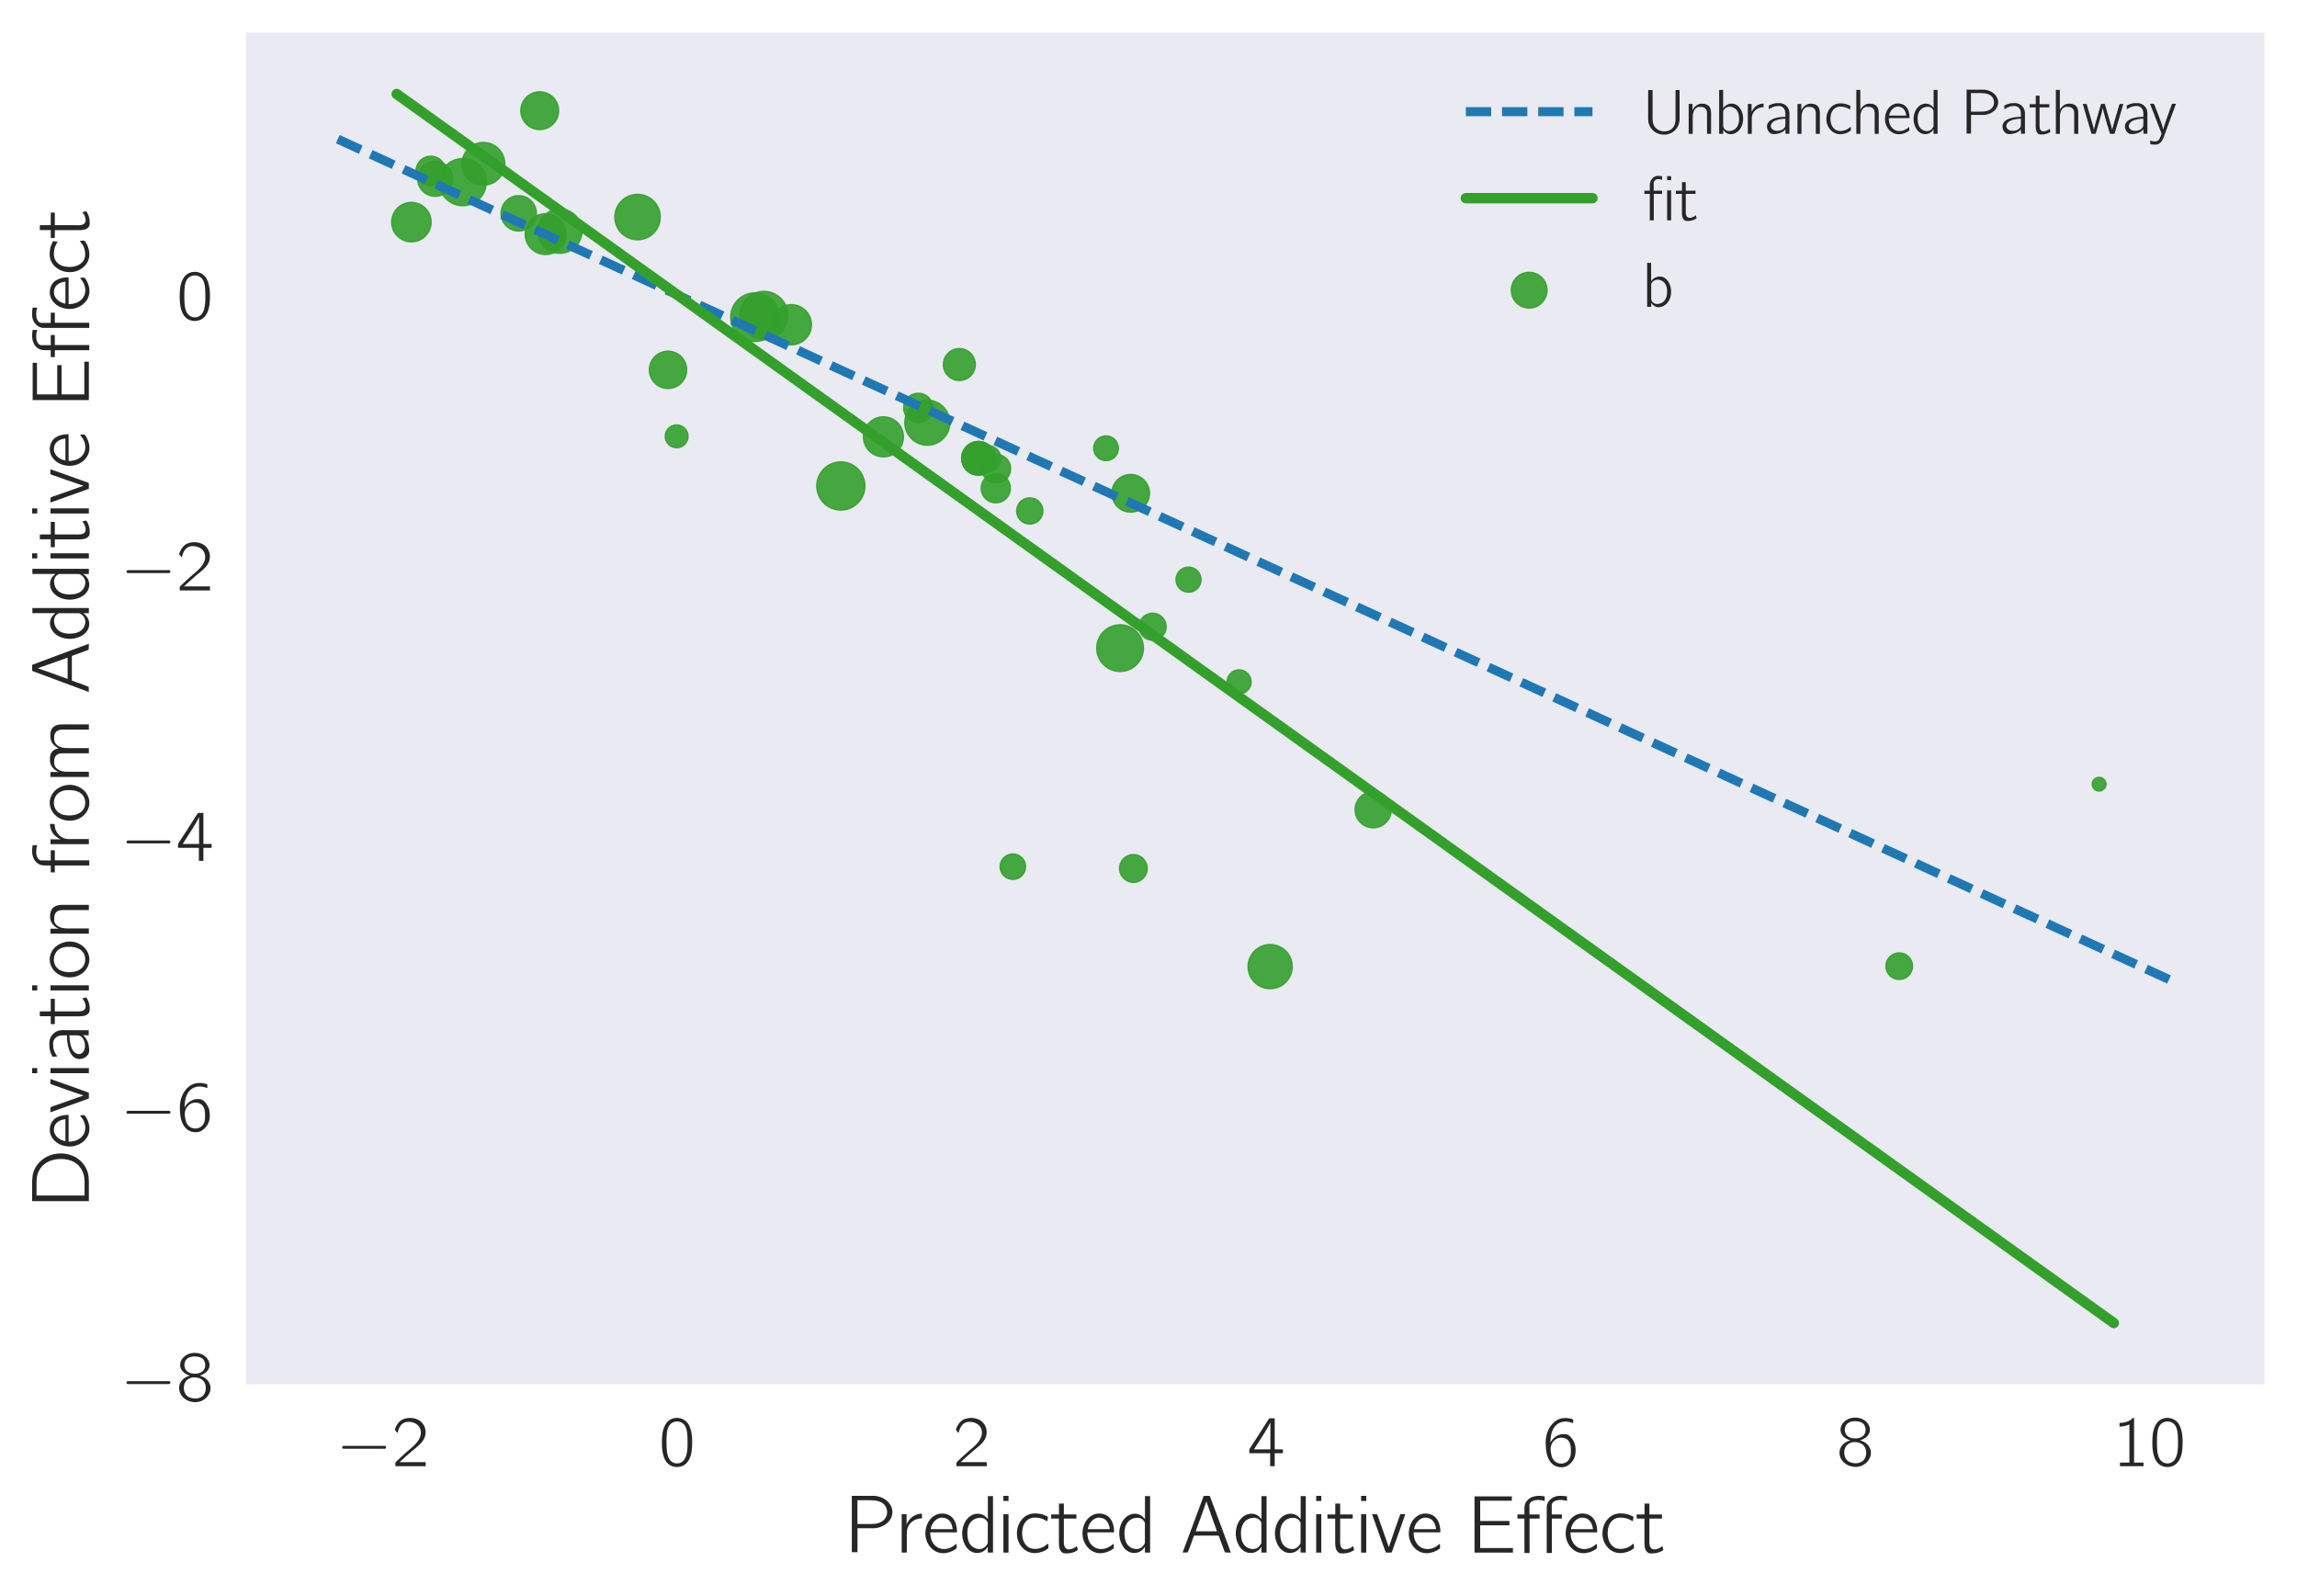 <?xml version="1.0" encoding="utf-8" standalone="no"?>
<!DOCTYPE svg PUBLIC "-//W3C//DTD SVG 1.1//EN"
  "http://www.w3.org/Graphics/SVG/1.1/DTD/svg11.dtd">
<!-- Created with matplotlib (http://matplotlib.org/) -->
<svg height="353pt" version="1.1" viewBox="0 0 508 353" width="508pt" xmlns="http://www.w3.org/2000/svg" xmlns:xlink="http://www.w3.org/1999/xlink">
 <defs>
  <style type="text/css">
*{stroke-linecap:butt;stroke-linejoin:round;}
  </style>
 </defs>
 <g id="figure_1">
  <g id="patch_1">
   <path d="M 0 353.548 
L 508.009 353.548 
L 508.009 0 
L 0 0 
z
" style="fill:#ffffff;"/>
  </g>
  <g id="axes_1">
   <g id="patch_2">
    <path d="M 54.409 306.18 
L 500.809 306.18 
L 500.809 7.2 
L 54.409 7.2 
z
" style="fill:#eaeaf2;"/>
   </g>
   <g id="matplotlib.axis_1">
    <g id="xtick_1">
     <g id="line2d_1"/>
     <g id="text_1">
      <!-- $-2$ -->
      <defs>
       <path d="M 9.797 28.078 
C 8 27.484 7.797 24.781 9.797 24.281 
C 10.297 24.078 10.906 24.188 11.5 24.188 
L 64.703 24.188 
C 65.906 24.188 67.797 23.781 68.797 24.781 
C 69.906 25.875 69.297 27.875 67.703 28.188 
C 66.5 28.375 65.094 28.188 63.906 28.188 
L 11.406 28.188 
C 10.906 28.188 10.297 28.281 9.797 28.078 
" id="Computer_Modern_Bright_Math_Symbols-0"/>
       <path d="M 7.297 45.969 
C 8.703 51.594 11.094 57.984 16.797 60.5 
C 19.203 61.5 21.797 61.703 24.406 61.5 
C 29.297 61.094 34.094 59.094 37.094 55.094 
C 39.297 52.078 40.094 48.375 39.703 44.781 
C 38.5 34.344 28.297 26.844 21.703 21.234 
C 17.906 18.031 7.094 7.812 7.094 7.812 
L 5.406 6.203 
C 4.5 5.312 4.406 5.312 4.406 3.5 
L 4.406 0 
L 46.406 0 
L 46.406 5.625 
L 10.203 5.625 
C 13.406 8.734 26.703 20.516 28.5 21.922 
C 34.297 26.656 40.797 31.375 44.297 38.219 
C 48.203 46.062 46.5 55.938 39.906 61.766 
C 35.906 65.297 30.406 67 25.094 67 
C 20.203 67 15.203 66 11.297 62.906 
C 8.297 60.391 5.797 56.688 4.406 52.875 
C 4.094 52.281 3.594 51.281 3.703 50.578 
C 3.797 49.984 4.406 49.484 4.703 49.078 
C 5.5 48.078 6.297 46.875 7.297 45.969 
" id="Computer_Modern_Bright-50"/>
      </defs>
      <g style="fill:#262626;" transform="translate(74.342 324.25)scale(0.16 -0.16)">
       <use transform="scale(0.996)" xlink:href="#Computer_Modern_Bright_Math_Symbols-0"/>
       <use transform="translate(77.487 0)scale(0.996)" xlink:href="#Computer_Modern_Bright-50"/>
      </g>
     </g>
    </g>
    <g id="xtick_2">
     <g id="line2d_2"/>
     <g id="text_2">
      <!-- $0$ -->
      <defs>
       <path d="M 14.797 63.859 
C 11.906 61.859 9.906 59.141 8.406 56.031 
C 4.797 49 4.406 40.766 4.406 31.828 
C 4.406 20.578 6.406 10.25 12 4.312 
C 17.297 -1.203 25.703 -2.609 32.797 0.297 
C 37.203 2.016 40.406 5.719 42.406 9.734 
C 46 16.875 46.406 25.406 46.406 34.234 
C 46.406 37.047 46.297 39.859 46 42.672 
C 45.297 49.406 43 56.828 39.297 60.953 
C 33.203 67.688 22.297 69.188 14.797 63.859 
M 34.906 58.141 
C 39.594 53.125 40 43.484 40 34.344 
L 40 28.922 
C 40 24.297 39.203 18.281 38.203 14.859 
C 36.797 10.141 34.5 6.734 29.906 4.625 
C 24.297 2.609 18.5 4.516 15.297 8.938 
C 11 14.656 10.797 24.797 10.797 33.734 
C 10.797 42.172 10.906 51.516 15 57.031 
C 19.5 63.062 29.203 64.062 34.906 58.141 
" id="Computer_Modern_Bright-48"/>
      </defs>
      <g style="fill:#262626;" transform="translate(145.682 324.25)scale(0.16 -0.16)">
       <use transform="scale(0.996)" xlink:href="#Computer_Modern_Bright-48"/>
      </g>
     </g>
    </g>
    <g id="xtick_3">
     <g id="line2d_3"/>
     <g id="text_3">
      <!-- $2$ -->
      <g style="fill:#262626;" transform="translate(210.824 324.25)scale(0.16 -0.16)">
       <use transform="scale(0.996)" xlink:href="#Computer_Modern_Bright-50"/>
      </g>
     </g>
    </g>
    <g id="xtick_4">
     <g id="line2d_4"/>
     <g id="text_4">
      <!-- $4$ -->
      <defs>
       <path d="M 2.094 18 
L 31 18 
L 31 0 
L 37.297 0 
L 37.297 18 
L 48.703 18 
L 48.703 23.328 
L 37.297 23.328 
L 37.297 66.469 
L 31.906 66.469 
C 30.094 66.469 29.594 66.578 28.797 65.062 
C 24.797 58.516 3.703 25.766 3 24.859 
C 2.203 23.438 2.094 23.547 2.094 21.438 
z
M 31.297 60.875 
L 31.297 23.328 
L 8.594 23.328 
C 9.297 24.734 10.297 26.031 11.203 27.438 
C 16.203 35.172 28.094 53.547 30.594 59.281 
C 30.906 59.781 31 60.375 31.297 60.875 
" id="Computer_Modern_Bright-52"/>
      </defs>
      <g style="fill:#262626;" transform="translate(275.965 324.25)scale(0.16 -0.16)">
       <use transform="scale(0.996)" xlink:href="#Computer_Modern_Bright-52"/>
      </g>
     </g>
    </g>
    <g id="xtick_5">
     <g id="line2d_5"/>
     <g id="text_5">
      <!-- $6$ -->
      <defs>
       <path d="M 11.297 32.625 
L 11.203 32.625 
C 11.203 41.766 12.797 52.422 20.594 58.25 
C 24.906 61.375 30.703 62.969 38.203 61.172 
C 39.797 60.766 41.297 60.156 42.797 59.766 
L 42.797 63.281 
C 42.797 63.672 42.906 64.375 42.594 64.781 
C 41.906 65.688 36.297 66.594 36.094 66.594 
C 27.406 67.594 21.703 65.688 16.406 61.172 
C 10 55.641 6.297 47.516 5.094 39.281 
C 4 32.656 4.906 22 6.203 16.781 
C 8.297 9.047 12.297 2.219 19.703 -0.391 
C 24.094 -2 29.5 -2 33.703 0.016 
C 37.094 1.641 39.906 4.469 42.094 7.5 
C 45.594 12.344 46.5 18.219 46.094 24.172 
C 45.906 27.109 45.5 30.047 44.297 32.766 
C 42.406 37.125 39.203 41.672 35.094 43.688 
C 33.203 44.5 31.203 44.5 29.203 44.5 
C 23.906 44.5 18.906 42.188 15.203 38.359 
C 13.594 36.75 12 34.719 11.297 32.625 
M 24.406 39.516 
C 28.203 39.812 32.203 39.219 35.094 36.5 
C 38.906 32.891 39.594 27.766 39.594 22.812 
C 39.594 19.469 39.703 16.016 38.703 12.859 
C 38.094 11.234 37.297 9.828 36.406 8.5 
C 34.203 5.562 31.406 4.125 26.797 3.516 
C 22.297 3.516 17.797 5.312 15.203 9.125 
C 13.594 11.328 12.797 14.047 12.297 16.641 
C 11.703 19.344 11.297 22.141 11.5 24.859 
C 12 31.984 17 38.516 24.406 39.516 
" id="Computer_Modern_Bright-54"/>
      </defs>
      <g style="fill:#262626;" transform="translate(341.106 324.25)scale(0.16 -0.16)">
       <use transform="scale(0.996)" xlink:href="#Computer_Modern_Bright-54"/>
      </g>
     </g>
    </g>
    <g id="xtick_6">
     <g id="line2d_6"/>
     <g id="text_6">
      <!-- $8$ -->
      <defs>
       <path d="M 18.703 36 
L 18.703 35.906 
C 12.5 34.094 7.297 30.688 4.797 24.844 
C 2.203 18.719 4 11.281 8.406 6.453 
C 13.094 1.422 19.5 -1 26.297 -1 
C 36.297 -1 45.906 6.406 47.094 16.734 
C 47.297 18.266 47.203 19.891 47 21.406 
C 45.203 29.219 39.5 33.875 32.094 35.906 
C 32.906 36.203 33.797 36.406 34.594 36.703 
C 38.797 38.422 42.297 40.922 44.5 44.938 
C 47.797 51.375 44.594 58.906 39.203 63.016 
C 33.797 67.141 26.5 68.234 19.906 66.828 
C 12 65.125 4.5 58.406 5 49.766 
C 5.203 46.75 6.5 44.234 8 42.438 
C 10.297 39.625 14.797 36.609 18.703 36 
M 23.797 62.5 
C 28.203 62.5 33.703 62 36.906 58.578 
C 40.703 54.469 40.906 47.031 37.094 42.812 
C 34.703 40.203 31.203 38.891 27.703 38.594 
C 22.797 38.188 17.203 39 13.703 42.812 
C 9.797 47.125 10.094 54.969 14.297 58.984 
C 16.906 61.391 20.406 62.188 23.797 62.5 
M 23.703 33.5 
C 28.406 33.5 33.5 32.391 36.906 28.938 
C 38.203 27.531 39.203 25.812 39.797 24.016 
C 41.5 18.75 40.703 12.094 36.797 8.047 
C 34.094 5.328 30.406 4.312 26.703 4.016 
C 22.203 4.016 17 5.109 13.797 8.562 
C 9.406 13.391 8.5 23.406 13.703 29.062 
C 16.297 31.781 20 33.203 23.703 33.5 
" id="Computer_Modern_Bright-56"/>
      </defs>
      <g style="fill:#262626;" transform="translate(406.247 324.25)scale(0.16 -0.16)">
       <use transform="scale(0.996)" xlink:href="#Computer_Modern_Bright-56"/>
      </g>
     </g>
    </g>
    <g id="xtick_7">
     <g id="line2d_7"/>
     <g id="text_7">
      <!-- $10$ -->
      <defs>
       <path d="M 9.703 60.016 
L 9.703 55 
C 15.203 55 19 56 23.406 57.906 
L 23.406 5.016 
L 10.297 5.016 
L 10.297 0 
L 43 0 
L 43 5.016 
L 29.906 5.016 
L 29.906 67 
C 27.5 67 27.906 66.359 26 64.875 
C 21.906 61.719 16.203 60.016 9.703 60.016 
" id="Computer_Modern_Bright-49"/>
      </defs>
      <g style="fill:#262626;" transform="translate(467.204 324.25)scale(0.16 -0.16)">
       <use transform="scale(0.996)" xlink:href="#Computer_Modern_Bright-49"/>
       <use transform="translate(50.643 0)scale(0.996)" xlink:href="#Computer_Modern_Bright-48"/>
      </g>
     </g>
    </g>
    <g id="text_8">
     <!-- Predicted Additive Effect -->
     <defs>
      <path d="M 8 70 
L 8 0.5 
L 15 0.5 
L 15 30 
L 29.094 30 
C 31.297 30 33.5 30 35.594 30 
C 43 30.609 49.203 33.641 53.406 38.172 
C 57.703 42.906 59.594 50.156 56.797 56.297 
C 53.594 64.047 46 68.984 36.297 70 
C 33.406 70 30.406 70 27.5 70 
z
M 14.906 35.219 
L 14.906 64.672 
L 28.594 64.672 
C 37.297 64.672 45.203 63.672 49.203 57.656 
C 51.906 53.625 52.297 48 50.094 43.672 
C 48.906 41.344 47.094 39.547 44.906 38.234 
C 40 35.219 34.297 35.219 28.797 35.219 
z
" id="Computer_Modern_Bright-80"/>
      <path d="M 12.5 34.75 
L 12.406 34.75 
L 12.406 47.391 
L 6.406 47.391 
L 6.406 0 
L 12.703 0 
L 12.703 22.891 
C 12.703 24.406 12.703 25.906 12.906 27.406 
C 14.297 35.953 21.703 42.281 31.406 42.281 
L 31.406 48 
C 25 48 19.094 44.891 15.297 39.766 
C 14.203 38.266 13 36.547 12.5 34.75 
" id="Computer_Modern_Bright-114"/>
      <path d="M 41.797 10.938 
C 39.5 9.234 38.797 8.328 35.906 6.812 
C 29.797 3.5 22.594 3.5 17.406 7.172 
C 12.406 10.766 9.5 16.641 9.5 25 
L 42.5 25 
C 42.5 32.422 40.797 38.859 36.594 43.375 
C 32 47.891 24.797 49.297 18.703 47.391 
C 16.406 46.688 14.297 45.484 12.406 43.969 
C 6.094 38.859 3.406 30.719 3.5 22.781 
C 3.703 12.344 10.797 1.906 21.297 -0.312 
C 26.797 -1.422 32.594 -0.203 37.5 2.297 
C 38.406 2.797 41.703 4.609 42.094 5.516 
C 42.406 6.016 41.797 10.938 41.797 10.938 
M 37.203 28.906 
L 10 28.906 
C 11.203 36.234 17.203 43.969 25.297 43.062 
C 31.906 42.469 35.406 37.75 36.703 31.828 
C 36.906 30.812 37 29.922 37.203 28.906 
" id="Computer_Modern_Bright-101"/>
      <path d="M 35.594 69.688 
L 35.594 41.375 
C 33.703 43.484 31.797 45.484 29.203 46.688 
C 20.297 50.406 11.703 45.594 7.297 37.656 
C 2.203 28.219 2.797 15.766 8.906 6.922 
C 13.203 0.797 20.297 -2.203 27.797 0.5 
C 30.703 1.609 34.203 4.516 35.406 7.125 
L 35.5 7.125 
L 35.5 0 
L 41.906 0 
L 41.906 69.688 
z
M 35.203 37.453 
C 35.703 36.547 35.5 35.344 35.5 34.344 
L 35.5 13.656 
C 35.5 11.344 35.406 11.141 34.094 9.344 
C 32.297 6.625 29.5 4.719 26.203 4.422 
C 21.406 4.016 16.5 6.328 13.703 10.25 
C 12.094 12.547 11.203 15.359 10.703 18.172 
C 10.5 19.281 10.5 20.281 10.406 21.391 
C 9.797 28.016 11.203 35.844 17 40.062 
C 18 40.766 19.094 41.266 20.203 41.766 
C 26 43.984 32.406 43.375 35.203 37.453 
" id="Computer_Modern_Bright-100"/>
      <path d="M 6.406 70 
L 6.406 63.672 
L 12.703 63.672 
L 12.703 70 
z
M 6.406 47.391 
L 6.406 0 
L 12.703 0 
L 12.703 47.391 
z
" id="Computer_Modern_Bright-105"/>
      <path d="M 42.406 11.25 
C 40.5 9.844 38.797 8.328 36.703 7.125 
C 32 4.625 24.797 3.422 19.406 5.922 
C 11.594 9.938 9.5 19.688 10.594 27.719 
C 10.797 29.328 11.094 30.922 11.594 32.438 
C 13.797 38.969 19.297 44.078 28.297 43.078 
C 33.094 42.672 35.5 41.875 39.297 39.766 
C 40 39.359 40.594 38.859 41.406 38.656 
C 41.5 39.859 41.797 41.172 42 42.375 
C 42.297 43.984 42.297 44.188 40.797 44.891 
C 39.703 45.391 38.594 45.984 37.406 46.391 
C 32.797 48.406 25.203 49 20 47.5 
C 12.906 45.484 7.594 39.359 5.297 32.531 
C 4.203 29.422 3.906 26.109 3.906 22.797 
C 4 12.25 11.203 1.906 21.703 -0.203 
C 27.5 -1.406 34.203 0.297 38.203 2.406 
C 39.203 2.906 42.203 4.719 42.703 5.625 
C 43 6.125 42.406 11.25 42.406 11.25 
" id="Computer_Modern_Bright-99"/>
      <path d="M 10.797 60.5 
L 10.797 47.016 
L 1.094 47.016 
L 1.094 42 
L 10.703 42 
L 10.703 15.016 
C 10.703 10.578 10.406 5.234 13.297 1.516 
C 15 -0.703 17.297 -1.297 20.797 -1 
C 23.703 -1 26.594 -0.391 29.297 0.656 
C 30.203 1.062 33.5 2.516 33.906 3.234 
C 34.094 3.641 32.797 8.094 32.797 8.094 
L 30.406 6.266 
C 27.297 4.344 21.094 2.328 18.5 5.969 
C 16.203 9.094 16.797 13.75 16.797 17.375 
L 16.797 42 
L 32.297 42 
L 32.297 47.016 
L 16.797 47.016 
L 16.797 60.5 
z
" id="Computer_Modern_Bright-116"/>
      <path d="M 2.094 0.094 
L 6.594 0.094 
L 8.406 0.297 
C 11.406 6.797 13.5 14.203 16.203 21 
C 26.094 21 36.906 21 46.297 21 
L 47.094 19.688 
C 48.797 14.547 50.797 9.594 52.594 4.547 
C 53.094 3.016 53.594 1.516 54.406 0.297 
C 56.594 0 59.203 0 61.594 0 
C 59.906 4.906 36.703 67.203 36 68.891 
C 35.906 69.297 35.703 69.891 35.203 70 
C 34.594 70.094 34 70 33.406 70 
L 30.094 70 
C 28.594 70 28 70.188 27.594 68.609 
C 27.203 67.594 2.094 0.094 2.094 0.094 
M 31.406 63.172 
C 35.594 50.719 40.094 38.469 44.5 26.219 
L 18.203 26.219 
L 26.906 50.109 
z
" id="Computer_Modern_Bright-65"/>
      <path d="M 0.703 47.5 
C 1.203 45.5 4.203 37.578 4.406 37.078 
C 5.406 34.281 17.297 0.609 17.594 0.297 
C 17.906 -0.203 18.797 0 19.297 0 
L 22.797 0 
C 24.094 0 24.906 -0.297 25.203 0.906 
C 28.406 9.328 40.094 42.703 41.797 47.5 
L 35.594 47.5 
C 30.797 33.984 25.906 20.438 21.406 6.609 
L 11 36.203 
C 9.5 39.797 8.594 43.891 6.906 47.203 
C 5.094 47.5 2.797 47.5 0.703 47.5 
" id="Computer_Modern_Bright-118"/>
      <path d="M 8 69.328 
L 8 0 
L 55.406 0 
L 55.406 5.625 
L 15 5.625 
L 15 33.672 
L 51.094 33.672 
L 51.094 39 
L 15 39 
L 15 64 
L 54 64 
L 54 69.328 
z
" id="Computer_Modern_Bright-69"/>
      <path d="M 10.594 47.016 
L 2 47.016 
L 2 42 
L 10.594 42 
L 10.594 -0.5 
L 16.906 -0.5 
L 16.906 42 
L 29.297 42 
L 29.297 47.016 
L 16.797 47.016 
L 16.797 55.781 
C 16.797 57.188 16.5 58.922 17.094 60.328 
C 19.203 64.75 26.297 65.562 32.094 64.562 
C 33.297 64.359 34.406 63.953 35.594 63.75 
L 35.594 69.391 
C 28.797 70.5 21.297 70.5 15.703 65.922 
C 14.797 65.125 14 64.344 13.297 63.328 
C 11.203 60.75 10.594 57.875 10.594 53.391 
z
M 38.094 -0.5 
L 44.406 -0.5 
L 44.406 42 
L 56.797 42 
L 56.797 47.016 
L 44.297 47.016 
L 44.297 55.781 
C 44.297 57.188 44 58.922 44.594 60.328 
C 46.703 64.75 53.797 65.562 59.594 64.562 
C 60.797 64.359 61.906 63.953 63.094 63.75 
L 63.094 69.391 
C 57.594 70.094 51.5 70.797 46.297 68.188 
C 42.203 65.969 38.594 62.25 38.094 56.609 
C 38 55.188 38.094 53.781 38.094 52.375 
z
" id="Computer_Modern_Bright-11"/>
     </defs>
     <g style="fill:#262626;" transform="translate(186.952 343.36)scale(0.18 -0.18)">
      <use transform="scale(0.996)" xlink:href="#Computer_Modern_Bright-80"/>
      <use transform="translate(62.889 0)scale(0.996)" xlink:href="#Computer_Modern_Bright-114"/>
      <use transform="translate(94.852 0)scale(0.996)" xlink:href="#Computer_Modern_Bright-101"/>
      <use transform="translate(139.684 0)scale(0.996)" xlink:href="#Computer_Modern_Bright-100"/>
      <use transform="translate(187.836 0)scale(0.996)" xlink:href="#Computer_Modern_Bright-105"/>
      <use transform="translate(206.931 0)scale(0.996)" xlink:href="#Computer_Modern_Bright-99"/>
      <use transform="translate(251.763 0)scale(0.996)" xlink:href="#Computer_Modern_Bright-116"/>
      <use transform="translate(287.877 0)scale(0.996)" xlink:href="#Computer_Modern_Bright-101"/>
      <use transform="translate(332.709 0)scale(0.996)" xlink:href="#Computer_Modern_Bright-100"/>
      <use transform="translate(412.327 0)scale(0.996)" xlink:href="#Computer_Modern_Bright-65"/>
      <use transform="translate(475.838 0)scale(0.996)" xlink:href="#Computer_Modern_Bright-100"/>
      <use transform="translate(523.991 0)scale(0.996)" xlink:href="#Computer_Modern_Bright-100"/>
      <use transform="translate(572.143 0)scale(0.996)" xlink:href="#Computer_Modern_Bright-105"/>
      <use transform="translate(591.238 0)scale(0.996)" xlink:href="#Computer_Modern_Bright-116"/>
      <use transform="translate(627.353 0)scale(0.996)" xlink:href="#Computer_Modern_Bright-105"/>
      <use transform="translate(646.448 0)scale(0.996)" xlink:href="#Computer_Modern_Bright-118"/>
      <use transform="translate(688.789 0)scale(0.996)" xlink:href="#Computer_Modern_Bright-101"/>
      <use transform="translate(765.086 0)scale(0.996)" xlink:href="#Computer_Modern_Bright-69"/>
      <use transform="translate(823.823 0)scale(0.996)" xlink:href="#Computer_Modern_Bright-11"/>
      <use transform="translate(881.524 0)scale(0.996)" xlink:href="#Computer_Modern_Bright-101"/>
      <use transform="translate(926.355 0)scale(0.996)" xlink:href="#Computer_Modern_Bright-99"/>
      <use transform="translate(971.187 0)scale(0.996)" xlink:href="#Computer_Modern_Bright-116"/>
     </g>
    </g>
   </g>
   <g id="matplotlib.axis_2">
    <g id="ytick_1">
     <g id="line2d_8"/>
     <g id="text_9">
      <!-- $-8$ -->
      <g style="fill:#262626;" transform="translate(26.642 309.936)scale(0.16 -0.16)">
       <use transform="scale(0.996)" xlink:href="#Computer_Modern_Bright_Math_Symbols-0"/>
       <use transform="translate(77.487 0)scale(0.996)" xlink:href="#Computer_Modern_Bright-56"/>
      </g>
     </g>
    </g>
    <g id="ytick_2">
     <g id="line2d_9"/>
     <g id="text_10">
      <!-- $-6$ -->
      <g style="fill:#262626;" transform="translate(26.642 250.151)scale(0.16 -0.16)">
       <use transform="scale(0.996)" xlink:href="#Computer_Modern_Bright_Math_Symbols-0"/>
       <use transform="translate(77.487 0)scale(0.996)" xlink:href="#Computer_Modern_Bright-54"/>
      </g>
     </g>
    </g>
    <g id="ytick_3">
     <g id="line2d_10"/>
     <g id="text_11">
      <!-- $-4$ -->
      <g style="fill:#262626;" transform="translate(26.642 190.367)scale(0.16 -0.16)">
       <use transform="scale(0.996)" xlink:href="#Computer_Modern_Bright_Math_Symbols-0"/>
       <use transform="translate(77.487 0)scale(0.996)" xlink:href="#Computer_Modern_Bright-52"/>
      </g>
     </g>
    </g>
    <g id="ytick_4">
     <g id="line2d_11"/>
     <g id="text_12">
      <!-- $-2$ -->
      <g style="fill:#262626;" transform="translate(26.642 130.583)scale(0.16 -0.16)">
       <use transform="scale(0.996)" xlink:href="#Computer_Modern_Bright_Math_Symbols-0"/>
       <use transform="translate(77.487 0)scale(0.996)" xlink:href="#Computer_Modern_Bright-50"/>
      </g>
     </g>
    </g>
    <g id="ytick_5">
     <g id="line2d_12"/>
     <g id="text_13">
      <!-- $0$ -->
      <g style="fill:#262626;" transform="translate(39.04 70.798)scale(0.16 -0.16)">
       <use transform="scale(0.996)" xlink:href="#Computer_Modern_Bright-48"/>
      </g>
     </g>
    </g>
    <g id="text_14">
     <!-- Deviation from Additive Effect -->
     <defs>
      <path d="M 8 70 
L 8 0 
L 28.203 0 
C 31.406 0 34.594 0 37.703 0.297 
C 45.703 1.109 52.594 5.016 57.203 9.828 
C 70.094 23.172 70 46.125 57.297 59.672 
C 52.703 64.578 46.5 68.5 38.703 69.5 
C 34.906 70 31 70 27.203 70 
z
M 14.906 5.312 
L 14.906 64.562 
L 27.797 64.562 
C 30.5 64.562 33.203 64.562 35.906 64.359 
C 40.406 63.859 44.797 62.359 48.5 59.734 
C 56.594 54.125 60 44.172 60 34.641 
C 60 26.609 57.797 18.375 51.906 12.641 
C 47.906 8.938 42.5 6.219 36 5.516 
C 33.406 5.312 30.703 5.312 28.094 5.312 
z
" id="Computer_Modern_Bright-68"/>
      <path d="M 7.906 39.016 
C 9.594 39.859 11 41.094 12.703 41.922 
C 15.406 43.156 18.203 44 21.203 44 
C 22.594 44.094 24.203 44.297 25.594 44 
C 28.094 43.594 30.297 42.078 31.797 39.953 
C 33.297 37.516 33.906 35.391 33.906 31.469 
L 33.906 27.016 
C 29.094 27.016 24.297 26.609 19.703 25.391 
C 13.906 24.078 7.594 21.125 5.5 15.844 
C 3.406 10.781 5.594 4.078 10.094 1.031 
C 12.297 -0.5 14.906 -0.5 17.5 -0.297 
C 21.703 0 25.906 1.016 29.5 3.25 
C 31.203 4.25 32.906 5.578 33.906 7.297 
L 34 7.297 
L 34 0.203 
L 40.297 0.203 
L 40.297 26.891 
C 40.297 29.812 40.594 32.953 40 35.891 
C 39.406 39.922 36.906 43.266 34 45.594 
C 30.594 48.219 26.703 49.109 21.5 48.719 
C 16.703 48.719 13 47.5 9.406 45.766 
C 8.906 45.562 7.906 45.234 7.594 44.641 
C 7.297 44.219 7.5 43.516 7.5 43 
C 7.703 41.672 7.797 40.344 7.906 39.016 
M 33.906 24 
L 33.906 16.375 
C 33.906 14.062 34 11.953 32.703 9.953 
C 31.594 8.344 30.094 7.234 28.5 6.438 
C 22.797 3.516 14.094 4.422 11.594 9.25 
C 9.594 12.75 11.703 16.875 14.594 19.188 
C 18.906 22.5 27.297 24 33.906 24 
" id="Computer_Modern_Bright-97"/>
      <path d="M 10.703 42.078 
C 1.797 33.234 0.797 17.875 8.5 7.938 
C 9.594 6.422 10.906 5.125 12.406 4.016 
C 16.094 1 21.5 -1.203 27.797 -0.5 
C 37.797 0.703 44.703 8.844 46.797 17.375 
C 49.594 29.328 43.703 42.672 32.703 46.891 
C 24.094 50.406 15.5 46.891 10.703 42.078 
M 35.703 39.359 
C 40.5 35.031 41.406 28.109 41 21.984 
C 40.703 17.266 39.406 12.344 36.094 8.828 
C 30.703 3 20.703 3 14.906 8.625 
C 11.906 11.844 10.094 16.453 9.797 21.984 
C 9.297 30.109 11.297 38.75 19.297 41.969 
C 25.203 44.578 32 42.672 35.703 39.359 
" id="Computer_Modern_Bright-111"/>
      <path d="M 12.594 37.281 
L 12.5 37.281 
L 12.5 47.391 
L 6.406 47.391 
L 6.406 0 
L 12.797 0 
L 12.797 21.938 
C 12.797 26.844 12.5 31.875 14.703 36.469 
C 15.797 38.781 17.5 40.781 19.797 41.984 
C 21.703 42.891 23.703 42.891 25.797 42.688 
C 28.797 42.688 31.703 41.891 33.594 39.375 
C 35.406 37.062 35.5 34.062 35.5 31.25 
L 35.5 0 
L 41.906 0 
L 41.906 26.859 
C 41.906 31.875 42.406 37.375 40 41.891 
C 38.094 45.5 34.406 47.203 30.5 47.703 
C 28.5 48 26.406 48 24.406 47.609 
C 19.203 46.5 14.406 42.297 12.594 37.281 
" id="Computer_Modern_Bright-110"/>
      <path d="M 10.594 47.016 
L 2 47.016 
L 2 42 
L 10.594 42 
L 10.594 -0.5 
L 16.906 -0.5 
L 16.906 42 
L 29.297 42 
L 29.297 47.016 
L 16.797 47.016 
L 16.797 55.781 
C 16.797 57.188 16.5 58.922 17.094 60.328 
C 19.203 64.75 26.297 65.562 32.094 64.562 
C 33.297 64.359 34.406 63.953 35.594 63.75 
L 35.594 69.391 
C 28.797 70.5 21.297 70.5 15.703 65.922 
C 14.797 65.125 14 64.344 13.297 63.328 
C 11.203 60.75 10.594 57.875 10.594 53.391 
z
" id="Computer_Modern_Bright-102"/>
      <path d="M 12.594 37.359 
L 12.5 37.359 
L 12.5 47.391 
L 6.406 47.391 
L 6.406 0 
L 12.797 0 
L 12.797 22.047 
C 12.797 26.953 12.5 31.875 14.703 36.375 
C 16.594 40.281 19.906 43.391 25.797 42.781 
C 28.797 42.781 31.797 41.984 33.703 39.453 
C 35.5 37.141 35.594 34.141 35.594 31.312 
L 35.594 0 
L 42 0 
L 42 22.047 
C 42 26.953 41.703 31.875 43.906 36.375 
C 45.797 40.281 49.094 43.391 55 42.781 
C 58 42.781 61 41.984 62.906 39.453 
C 64.703 37.141 64.797 34.141 64.797 31.312 
L 64.797 0 
L 71.203 0 
L 71.203 26.562 
C 71.203 31.375 71.797 36.781 69.703 41.188 
C 67.594 45.297 64.203 47.5 58.703 47.5 
C 55.5 47.797 52.297 47.312 49.406 45.844 
C 45.906 43.922 43.297 40.75 41.703 37.266 
C 41 40.578 40.203 42.828 38 45 
C 35.703 47.062 32.594 48 29.594 48 
C 22.297 48.594 17.703 45.562 14.594 41 
C 13.797 39.875 13 38.672 12.594 37.359 
" id="Computer_Modern_Bright-109"/>
     </defs>
     <g style="fill:#262626;" transform="translate(19.653 267.066)rotate(-90)scale(0.18 -0.18)">
      <use transform="scale(0.996)" xlink:href="#Computer_Modern_Bright-68"/>
      <use transform="translate(71.606 0)scale(0.996)" xlink:href="#Computer_Modern_Bright-101"/>
      <use transform="translate(116.438 0)scale(0.996)" xlink:href="#Computer_Modern_Bright-118"/>
      <use transform="translate(158.779 0)scale(0.996)" xlink:href="#Computer_Modern_Bright-105"/>
      <use transform="translate(177.874 0)scale(0.996)" xlink:href="#Computer_Modern_Bright-97"/>
      <use transform="translate(224.366 0)scale(0.996)" xlink:href="#Computer_Modern_Bright-116"/>
      <use transform="translate(260.48 0)scale(0.996)" xlink:href="#Computer_Modern_Bright-105"/>
      <use transform="translate(279.575 0)scale(0.996)" xlink:href="#Computer_Modern_Bright-111"/>
      <use transform="translate(330.218 0)scale(0.996)" xlink:href="#Computer_Modern_Bright-110"/>
      <use transform="translate(409.836 0)scale(0.996)" xlink:href="#Computer_Modern_Bright-102"/>
      <use transform="translate(440.139 0)scale(0.996)" xlink:href="#Computer_Modern_Bright-114"/>
      <use transform="translate(472.103 0)scale(0.996)" xlink:href="#Computer_Modern_Bright-111"/>
      <use transform="translate(522.746 0)scale(0.996)" xlink:href="#Computer_Modern_Bright-109"/>
      <use transform="translate(631.421 0)scale(0.996)" xlink:href="#Computer_Modern_Bright-65"/>
      <use transform="translate(694.933 0)scale(0.996)" xlink:href="#Computer_Modern_Bright-100"/>
      <use transform="translate(743.085 0)scale(0.996)" xlink:href="#Computer_Modern_Bright-100"/>
      <use transform="translate(791.238 0)scale(0.996)" xlink:href="#Computer_Modern_Bright-105"/>
      <use transform="translate(810.333 0)scale(0.996)" xlink:href="#Computer_Modern_Bright-116"/>
      <use transform="translate(846.447 0)scale(0.996)" xlink:href="#Computer_Modern_Bright-105"/>
      <use transform="translate(865.542 0)scale(0.996)" xlink:href="#Computer_Modern_Bright-118"/>
      <use transform="translate(907.883 0)scale(0.996)" xlink:href="#Computer_Modern_Bright-101"/>
      <use transform="translate(984.18 0)scale(0.996)" xlink:href="#Computer_Modern_Bright-69"/>
      <use transform="translate(1042.918 0)scale(0.996)" xlink:href="#Computer_Modern_Bright-11"/>
      <use transform="translate(1100.618 0)scale(0.996)" xlink:href="#Computer_Modern_Bright-101"/>
      <use transform="translate(1145.449 0)scale(0.996)" xlink:href="#Computer_Modern_Bright-99"/>
      <use transform="translate(1190.281 0)scale(0.996)" xlink:href="#Computer_Modern_Bright-116"/>
     </g>
    </g>
   </g>
   <g id="PathCollection_1">
    <path clip-path="url(#pd582bddb52)" d="M 149.643 99.025 
C 150.313 99.025 150.956 98.759 151.429 98.286 
C 151.903 97.812 152.169 97.169 152.169 96.5 
C 152.169 95.83 151.903 95.187 151.429 94.713 
C 150.956 94.24 150.313 93.974 149.643 93.974 
C 148.974 93.974 148.331 94.24 147.857 94.713 
C 147.384 95.187 147.118 95.83 147.118 96.5 
C 147.118 97.169 147.384 97.812 147.857 98.286 
C 148.331 98.759 148.974 99.025 149.643 99.025 
z
" style="fill:#33a02c;fill-opacity:0.9;stroke:#33a02c;stroke-opacity:0.9;stroke-width:0.3;"/>
    <path clip-path="url(#pd582bddb52)" d="M 220.225 111.194 
C 221.079 111.194 221.899 110.854 222.504 110.25 
C 223.108 109.645 223.448 108.826 223.448 107.971 
C 223.448 107.116 223.108 106.296 222.504 105.692 
C 221.899 105.088 221.079 104.748 220.225 104.748 
C 219.37 104.748 218.55 105.088 217.946 105.692 
C 217.342 106.296 217.002 107.116 217.002 107.971 
C 217.002 108.826 217.342 109.645 217.946 110.25 
C 218.55 110.854 219.37 111.194 220.225 111.194 
z
" style="fill:#33a02c;fill-opacity:0.9;stroke:#33a02c;stroke-opacity:0.9;stroke-width:0.3;"/>
    <path clip-path="url(#pd582bddb52)" d="M 123.821 56.012 
C 125.119 56.012 126.364 55.496 127.282 54.578 
C 128.2 53.66 128.716 52.415 128.716 51.117 
C 128.716 49.819 128.2 48.574 127.282 47.656 
C 126.364 46.738 125.119 46.222 123.821 46.222 
C 122.522 46.222 121.277 46.738 120.359 47.656 
C 119.441 48.574 118.925 49.819 118.925 51.117 
C 118.925 52.415 119.441 53.66 120.359 54.578 
C 121.277 55.496 122.522 56.012 123.821 56.012 
z
" style="fill:#33a02c;fill-opacity:0.9;stroke:#33a02c;stroke-opacity:0.9;stroke-width:0.3;"/>
    <path clip-path="url(#pd582bddb52)" d="M 120.662 56.288 
C 121.858 56.288 123.006 55.812 123.852 54.966 
C 124.698 54.12 125.173 52.973 125.173 51.776 
C 125.173 50.58 124.698 49.432 123.852 48.586 
C 123.006 47.74 121.858 47.265 120.662 47.265 
C 119.465 47.265 118.318 47.74 117.472 48.586 
C 116.626 49.432 116.151 50.58 116.151 51.776 
C 116.151 52.973 116.626 54.12 117.472 54.966 
C 118.318 55.812 119.465 56.288 120.662 56.288 
z
" style="fill:#33a02c;fill-opacity:0.9;stroke:#33a02c;stroke-opacity:0.9;stroke-width:0.3;"/>
    <path clip-path="url(#pd582bddb52)" d="M 166.978 75.517 
C 168.404 75.517 169.772 74.95 170.78 73.941 
C 171.789 72.933 172.356 71.565 172.356 70.138 
C 172.356 68.712 171.789 67.344 170.78 66.336 
C 169.772 65.327 168.404 64.76 166.978 64.76 
C 165.551 64.76 164.183 65.327 163.175 66.336 
C 162.166 67.344 161.599 68.712 161.599 70.138 
C 161.599 71.565 162.166 72.933 163.175 73.941 
C 164.183 74.95 165.551 75.517 166.978 75.517 
z
" style="fill:#33a02c;fill-opacity:0.9;stroke:#33a02c;stroke-opacity:0.9;stroke-width:0.3;"/>
    <path clip-path="url(#pd582bddb52)" d="M 420.027 216.615 
C 420.807 216.615 421.556 216.305 422.108 215.753 
C 422.66 215.201 422.97 214.452 422.97 213.672 
C 422.97 212.891 422.66 212.142 422.108 211.59 
C 421.556 211.038 420.807 210.728 420.027 210.728 
C 419.246 210.728 418.497 211.038 417.945 211.59 
C 417.393 212.142 417.083 212.891 417.083 213.672 
C 417.083 214.452 417.393 215.201 417.945 215.753 
C 418.497 216.305 419.246 216.615 420.027 216.615 
z
" style="fill:#33a02c;fill-opacity:0.9;stroke:#33a02c;stroke-opacity:0.9;stroke-width:0.3;"/>
    <path clip-path="url(#pd582bddb52)" d="M 205.091 98.459 
C 206.412 98.459 207.68 97.934 208.614 96.999 
C 209.548 96.065 210.073 94.798 210.073 93.476 
C 210.073 92.155 209.548 90.888 208.614 89.954 
C 207.68 89.019 206.412 88.494 205.091 88.494 
C 203.77 88.494 202.503 89.019 201.568 89.954 
C 200.634 90.888 200.109 92.155 200.109 93.476 
C 200.109 94.798 200.634 96.065 201.568 96.999 
C 202.503 97.934 203.77 98.459 205.091 98.459 
z
" style="fill:#33a02c;fill-opacity:0.9;stroke:#33a02c;stroke-opacity:0.9;stroke-width:0.3;"/>
    <path clip-path="url(#pd582bddb52)" d="M 147.737 85.918 
C 148.831 85.918 149.881 85.483 150.655 84.709 
C 151.428 83.936 151.863 82.886 151.863 81.792 
C 151.863 80.698 151.428 79.648 150.655 78.874 
C 149.881 78.101 148.831 77.666 147.737 77.666 
C 146.643 77.666 145.593 78.101 144.819 78.874 
C 144.046 79.648 143.611 80.698 143.611 81.792 
C 143.611 82.886 144.046 83.936 144.819 84.709 
C 145.593 85.483 146.643 85.918 147.737 85.918 
z
" style="fill:#33a02c;fill-opacity:0.9;stroke:#33a02c;stroke-opacity:0.9;stroke-width:0.3;"/>
    <path clip-path="url(#pd582bddb52)" d="M 303.695 183.069 
C 304.757 183.069 305.775 182.647 306.526 181.896 
C 307.277 181.145 307.699 180.127 307.699 179.065 
C 307.699 178.003 307.277 176.984 306.526 176.233 
C 305.775 175.483 304.757 175.061 303.695 175.061 
C 302.633 175.061 301.614 175.483 300.864 176.233 
C 300.113 176.984 299.691 178.003 299.691 179.065 
C 299.691 180.127 300.113 181.145 300.864 181.896 
C 301.614 182.647 302.633 183.069 303.695 183.069 
z
" style="fill:#33a02c;fill-opacity:0.9;stroke:#33a02c;stroke-opacity:0.9;stroke-width:0.3;"/>
    <path clip-path="url(#pd582bddb52)" d="M 212.165 84.15 
C 213.102 84.15 214 83.778 214.662 83.115 
C 215.324 82.453 215.696 81.555 215.696 80.618 
C 215.696 79.682 215.324 78.784 214.662 78.121 
C 214 77.459 213.102 77.087 212.165 77.087 
C 211.229 77.087 210.33 77.459 209.668 78.121 
C 209.006 78.784 208.634 79.682 208.634 80.618 
C 208.634 81.555 209.006 82.453 209.668 83.115 
C 210.33 83.778 211.229 84.15 212.165 84.15 
z
" style="fill:#33a02c;fill-opacity:0.9;stroke:#33a02c;stroke-opacity:0.9;stroke-width:0.3;"/>
    <path clip-path="url(#pd582bddb52)" d="M 218.456 104.343 
C 219.229 104.343 219.971 104.036 220.518 103.489 
C 221.064 102.942 221.371 102.201 221.371 101.428 
C 221.371 100.655 221.064 99.913 220.518 99.366 
C 219.971 98.82 219.229 98.513 218.456 98.513 
C 217.683 98.513 216.942 98.82 216.395 99.366 
C 215.848 99.913 215.541 100.655 215.541 101.428 
C 215.541 102.201 215.848 102.942 216.395 103.489 
C 216.942 104.036 217.683 104.343 218.456 104.343 
z
" style="fill:#33a02c;fill-opacity:0.9;stroke:#33a02c;stroke-opacity:0.9;stroke-width:0.3;"/>
    <path clip-path="url(#pd582bddb52)" d="M 185.959 112.8 
C 187.371 112.8 188.725 112.239 189.724 111.241 
C 190.722 110.242 191.284 108.887 191.284 107.475 
C 191.284 106.063 190.722 104.708 189.724 103.71 
C 188.725 102.711 187.371 102.15 185.959 102.15 
C 184.546 102.15 183.192 102.711 182.193 103.71 
C 181.195 104.708 180.633 106.063 180.633 107.475 
C 180.633 108.887 181.195 110.242 182.193 111.241 
C 183.192 112.239 184.546 112.8 185.959 112.8 
z
" style="fill:#33a02c;fill-opacity:0.9;stroke:#33a02c;stroke-opacity:0.9;stroke-width:0.3;"/>
    <path clip-path="url(#pd582bddb52)" d="M 262.854 130.964 
C 263.59 130.964 264.295 130.672 264.816 130.152 
C 265.336 129.632 265.628 128.926 265.628 128.19 
C 265.628 127.455 265.336 126.749 264.816 126.229 
C 264.295 125.708 263.59 125.416 262.854 125.416 
C 262.118 125.416 261.413 125.708 260.892 126.229 
C 260.372 126.749 260.08 127.455 260.08 128.19 
C 260.08 128.926 260.372 129.632 260.892 130.152 
C 261.413 130.672 262.118 130.964 262.854 130.964 
z
" style="fill:#33a02c;fill-opacity:0.9;stroke:#33a02c;stroke-opacity:0.9;stroke-width:0.3;"/>
    <path clip-path="url(#pd582bddb52)" d="M 96.242 43.413 
C 97.268 43.413 98.252 43.006 98.977 42.28 
C 99.702 41.555 100.11 40.571 100.11 39.545 
C 100.11 38.52 99.702 37.536 98.977 36.81 
C 98.252 36.085 97.268 35.678 96.242 35.678 
C 95.216 35.678 94.232 36.085 93.507 36.81 
C 92.782 37.536 92.374 38.52 92.374 39.545 
C 92.374 40.571 92.782 41.555 93.507 42.28 
C 94.232 43.006 95.216 43.413 96.242 43.413 
z
" style="fill:#33a02c;fill-opacity:0.9;stroke:#33a02c;stroke-opacity:0.9;stroke-width:0.3;"/>
    <path clip-path="url(#pd582bddb52)" d="M 119.366 28.653 
C 120.474 28.653 121.537 28.213 122.32 27.429 
C 123.103 26.646 123.544 25.583 123.544 24.475 
C 123.544 23.367 123.103 22.305 122.32 21.521 
C 121.537 20.738 120.474 20.298 119.366 20.298 
C 118.258 20.298 117.196 20.738 116.412 21.521 
C 115.629 22.305 115.189 23.367 115.189 24.475 
C 115.189 25.583 115.629 26.646 116.412 27.429 
C 117.196 28.213 118.258 28.653 119.366 28.653 
z
" style="fill:#33a02c;fill-opacity:0.9;stroke:#33a02c;stroke-opacity:0.9;stroke-width:0.3;"/>
    <path clip-path="url(#pd582bddb52)" d="M 90.985 53.488 
C 92.142 53.488 93.252 53.028 94.07 52.21 
C 94.889 51.392 95.348 50.282 95.348 49.124 
C 95.348 47.967 94.889 46.857 94.07 46.039 
C 93.252 45.221 92.142 44.761 90.985 44.761 
C 89.828 44.761 88.718 45.221 87.899 46.039 
C 87.081 46.857 86.621 47.967 86.621 49.124 
C 86.621 50.282 87.081 51.392 87.899 52.21 
C 88.718 53.028 89.828 53.488 90.985 53.488 
z
" style="fill:#33a02c;fill-opacity:0.9;stroke:#33a02c;stroke-opacity:0.9;stroke-width:0.3;"/>
    <path clip-path="url(#pd582bddb52)" d="M 250.659 195.128 
C 251.472 195.128 252.252 194.805 252.827 194.23 
C 253.402 193.654 253.725 192.874 253.725 192.061 
C 253.725 191.248 253.402 190.468 252.827 189.893 
C 252.252 189.317 251.472 188.994 250.659 188.994 
C 249.845 188.994 249.065 189.317 248.49 189.893 
C 247.915 190.468 247.592 191.248 247.592 192.061 
C 247.592 192.874 247.915 193.654 248.49 194.23 
C 249.065 194.805 249.845 195.128 250.659 195.128 
z
" style="fill:#33a02c;fill-opacity:0.9;stroke:#33a02c;stroke-opacity:0.9;stroke-width:0.3;"/>
    <path clip-path="url(#pd582bddb52)" d="M 114.719 51.092 
C 115.756 51.092 116.75 50.68 117.483 49.947 
C 118.216 49.214 118.628 48.219 118.628 47.183 
C 118.628 46.146 118.216 45.152 117.483 44.419 
C 116.75 43.686 115.756 43.274 114.719 43.274 
C 113.682 43.274 112.688 43.686 111.955 44.419 
C 111.222 45.152 110.81 46.146 110.81 47.183 
C 110.81 48.219 111.222 49.214 111.955 49.947 
C 112.688 50.68 113.682 51.092 114.719 51.092 
z
" style="fill:#33a02c;fill-opacity:0.9;stroke:#33a02c;stroke-opacity:0.9;stroke-width:0.3;"/>
    <path clip-path="url(#pd582bddb52)" d="M 95.27 41.058 
C 96.134 41.058 96.963 40.715 97.573 40.104 
C 98.184 39.493 98.528 38.665 98.528 37.801 
C 98.528 36.937 98.184 36.109 97.573 35.498 
C 96.963 34.887 96.134 34.544 95.27 34.544 
C 94.406 34.544 93.578 34.887 92.967 35.498 
C 92.356 36.109 92.013 36.937 92.013 37.801 
C 92.013 38.665 92.356 39.493 92.967 40.104 
C 93.578 40.715 94.406 41.058 95.27 41.058 
z
" style="fill:#33a02c;fill-opacity:0.9;stroke:#33a02c;stroke-opacity:0.9;stroke-width:0.3;"/>
    <path clip-path="url(#pd582bddb52)" d="M 106.909 40.958 
C 108.163 40.958 109.365 40.46 110.252 39.573 
C 111.138 38.687 111.636 37.484 111.636 36.231 
C 111.636 34.977 111.138 33.774 110.252 32.888 
C 109.365 32.001 108.163 31.503 106.909 31.503 
C 105.655 31.503 104.453 32.001 103.566 32.888 
C 102.68 33.774 102.182 34.977 102.182 36.231 
C 102.182 37.484 102.68 38.687 103.566 39.573 
C 104.453 40.46 105.655 40.958 106.909 40.958 
z
" style="fill:#33a02c;fill-opacity:0.9;stroke:#33a02c;stroke-opacity:0.9;stroke-width:0.3;"/>
    <path clip-path="url(#pd582bddb52)" d="M 195.376 101.031 
C 196.549 101.031 197.675 100.565 198.505 99.735 
C 199.335 98.906 199.801 97.78 199.801 96.607 
C 199.801 95.433 199.335 94.308 198.505 93.478 
C 197.675 92.648 196.549 92.182 195.376 92.182 
C 194.202 92.182 193.077 92.648 192.247 93.478 
C 191.417 94.308 190.951 95.433 190.951 96.607 
C 190.951 97.78 191.417 98.906 192.247 99.735 
C 193.077 100.565 194.202 101.031 195.376 101.031 
z
" style="fill:#33a02c;fill-opacity:0.9;stroke:#33a02c;stroke-opacity:0.9;stroke-width:0.3;"/>
    <path clip-path="url(#pd582bddb52)" d="M 140.997 53.026 
C 142.33 53.026 143.608 52.497 144.55 51.555 
C 145.492 50.612 146.021 49.335 146.021 48.002 
C 146.021 46.67 145.492 45.392 144.55 44.45 
C 143.608 43.508 142.33 42.979 140.997 42.979 
C 139.665 42.979 138.387 43.508 137.445 44.45 
C 136.503 45.392 135.974 46.67 135.974 48.002 
C 135.974 49.335 136.503 50.612 137.445 51.555 
C 138.387 52.497 139.665 53.026 140.997 53.026 
z
" style="fill:#33a02c;fill-opacity:0.9;stroke:#33a02c;stroke-opacity:0.9;stroke-width:0.3;"/>
    <path clip-path="url(#pd582bddb52)" d="M 227.744 115.899 
C 228.514 115.899 229.253 115.593 229.797 115.049 
C 230.342 114.504 230.648 113.765 230.648 112.995 
C 230.648 112.225 230.342 111.486 229.797 110.941 
C 229.253 110.397 228.514 110.091 227.744 110.091 
C 226.974 110.091 226.235 110.397 225.69 110.941 
C 225.145 111.486 224.839 112.225 224.839 112.995 
C 224.839 113.765 225.145 114.504 225.69 115.049 
C 226.235 115.593 226.974 115.899 227.744 115.899 
z
" style="fill:#33a02c;fill-opacity:0.9;stroke:#33a02c;stroke-opacity:0.9;stroke-width:0.3;"/>
    <path clip-path="url(#pd582bddb52)" d="M 280.905 218.647 
C 282.2 218.647 283.442 218.133 284.358 217.217 
C 285.273 216.302 285.788 215.06 285.788 213.765 
C 285.788 212.47 285.273 211.228 284.358 210.312 
C 283.442 209.397 282.2 208.882 280.905 208.882 
C 279.61 208.882 278.368 209.397 277.453 210.312 
C 276.537 211.228 276.023 212.47 276.023 213.765 
C 276.023 215.06 276.537 216.302 277.453 217.217 
C 278.368 218.133 279.61 218.647 280.905 218.647 
z
" style="fill:#33a02c;fill-opacity:0.9;stroke:#33a02c;stroke-opacity:0.9;stroke-width:0.3;"/>
    <path clip-path="url(#pd582bddb52)" d="M 203.089 93.434 
C 203.947 93.434 204.77 93.093 205.376 92.486 
C 205.983 91.88 206.324 91.057 206.324 90.199 
C 206.324 89.341 205.983 88.518 205.376 87.912 
C 204.77 87.305 203.947 86.964 203.089 86.964 
C 202.231 86.964 201.408 87.305 200.802 87.912 
C 200.195 88.518 199.854 89.341 199.854 90.199 
C 199.854 91.057 200.195 91.88 200.802 92.486 
C 201.408 93.093 202.231 93.434 203.089 93.434 
z
" style="fill:#33a02c;fill-opacity:0.9;stroke:#33a02c;stroke-opacity:0.9;stroke-width:0.3;"/>
    <path clip-path="url(#pd582bddb52)" d="M 216.4 105.078 
C 217.387 105.078 218.334 104.686 219.032 103.988 
C 219.73 103.29 220.122 102.343 220.122 101.356 
C 220.122 100.369 219.73 99.422 219.032 98.724 
C 218.334 98.026 217.387 97.634 216.4 97.634 
C 215.413 97.634 214.466 98.026 213.768 98.724 
C 213.07 99.422 212.678 100.369 212.678 101.356 
C 212.678 102.343 213.07 103.29 213.768 103.988 
C 214.466 104.686 215.413 105.078 216.4 105.078 
z
" style="fill:#33a02c;fill-opacity:0.9;stroke:#33a02c;stroke-opacity:0.9;stroke-width:0.3;"/>
    <path clip-path="url(#pd582bddb52)" d="M 216.4 105.078 
C 217.387 105.078 218.334 104.686 219.032 103.988 
C 219.73 103.29 220.122 102.343 220.122 101.356 
C 220.122 100.369 219.73 99.422 219.032 98.724 
C 218.334 98.026 217.387 97.634 216.4 97.634 
C 215.413 97.634 214.466 98.026 213.768 98.724 
C 213.07 99.422 212.678 100.369 212.678 101.356 
C 212.678 102.343 213.07 103.29 213.768 103.988 
C 214.466 104.686 215.413 105.078 216.4 105.078 
z
" style="fill:#33a02c;fill-opacity:0.9;stroke:#33a02c;stroke-opacity:0.9;stroke-width:0.3;"/>
    <path clip-path="url(#pd582bddb52)" d="M 464.232 174.944 
C 464.636 174.944 465.023 174.784 465.309 174.499 
C 465.594 174.213 465.755 173.826 465.755 173.422 
C 465.755 173.018 465.594 172.631 465.309 172.346 
C 465.023 172.06 464.636 171.9 464.232 171.9 
C 463.829 171.9 463.441 172.06 463.156 172.346 
C 462.87 172.631 462.71 173.018 462.71 173.422 
C 462.71 173.826 462.87 174.213 463.156 174.499 
C 463.441 174.784 463.829 174.944 464.232 174.944 
z
" style="fill:#33a02c;fill-opacity:0.9;stroke:#33a02c;stroke-opacity:0.9;stroke-width:0.3;"/>
    <path clip-path="url(#pd582bddb52)" d="M 254.911 141.599 
C 255.706 141.599 256.468 141.284 257.03 140.722 
C 257.592 140.159 257.908 139.397 257.908 138.602 
C 257.908 137.807 257.592 137.045 257.03 136.483 
C 256.468 135.921 255.706 135.605 254.911 135.605 
C 254.116 135.605 253.353 135.921 252.791 136.483 
C 252.229 137.045 251.913 137.807 251.913 138.602 
C 251.913 139.397 252.229 140.159 252.791 140.722 
C 253.353 141.284 254.116 141.599 254.911 141.599 
z
" style="fill:#33a02c;fill-opacity:0.9;stroke:#33a02c;stroke-opacity:0.9;stroke-width:0.3;"/>
    <path clip-path="url(#pd582bddb52)" d="M 102.341 45.49 
C 103.724 45.49 105.051 44.941 106.029 43.963 
C 107.007 42.985 107.556 41.658 107.556 40.275 
C 107.556 38.892 107.007 37.565 106.029 36.587 
C 105.051 35.609 103.724 35.059 102.341 35.059 
C 100.957 35.059 99.631 35.609 98.653 36.587 
C 97.675 37.565 97.125 38.892 97.125 40.275 
C 97.125 41.658 97.675 42.985 98.653 43.963 
C 99.631 44.941 100.957 45.49 102.341 45.49 
z
" style="fill:#33a02c;fill-opacity:0.9;stroke:#33a02c;stroke-opacity:0.9;stroke-width:0.3;"/>
    <path clip-path="url(#pd582bddb52)" d="M 274.039 153.457 
C 274.745 153.457 275.422 153.176 275.921 152.677 
C 276.42 152.178 276.701 151.501 276.701 150.795 
C 276.701 150.089 276.42 149.412 275.921 148.912 
C 275.422 148.413 274.745 148.133 274.039 148.133 
C 273.333 148.133 272.656 148.413 272.157 148.912 
C 271.658 149.412 271.377 150.089 271.377 150.795 
C 271.377 151.501 271.658 152.178 272.157 152.677 
C 272.656 153.176 273.333 153.457 274.039 153.457 
z
" style="fill:#33a02c;fill-opacity:0.9;stroke:#33a02c;stroke-opacity:0.9;stroke-width:0.3;"/>
    <path clip-path="url(#pd582bddb52)" d="M 247.714 148.499 
C 249.083 148.499 250.396 147.955 251.364 146.987 
C 252.332 146.019 252.876 144.706 252.876 143.337 
C 252.876 141.968 252.332 140.655 251.364 139.687 
C 250.396 138.719 249.083 138.175 247.714 138.175 
C 246.345 138.175 245.032 138.719 244.064 139.687 
C 243.096 140.655 242.553 141.968 242.553 143.337 
C 242.553 144.706 243.096 146.019 244.064 146.987 
C 245.032 147.955 246.345 148.499 247.714 148.499 
z
" style="fill:#33a02c;fill-opacity:0.9;stroke:#33a02c;stroke-opacity:0.9;stroke-width:0.3;"/>
    <path clip-path="url(#pd582bddb52)" d="M 220.319 106.837 
C 221.164 106.837 221.975 106.501 222.572 105.903 
C 223.17 105.306 223.506 104.495 223.506 103.65 
C 223.506 102.805 223.17 101.994 222.572 101.397 
C 221.975 100.799 221.164 100.463 220.319 100.463 
C 219.474 100.463 218.663 100.799 218.065 101.397 
C 217.468 101.994 217.132 102.805 217.132 103.65 
C 217.132 104.495 217.468 105.306 218.065 105.903 
C 218.663 106.501 219.474 106.837 220.319 106.837 
z
" style="fill:#33a02c;fill-opacity:0.9;stroke:#33a02c;stroke-opacity:0.9;stroke-width:0.3;"/>
    <path clip-path="url(#pd582bddb52)" d="M 175.015 76.257 
C 176.194 76.257 177.324 75.788 178.158 74.955 
C 178.992 74.121 179.46 72.99 179.46 71.811 
C 179.46 70.632 178.992 69.502 178.158 68.668 
C 177.324 67.834 176.194 67.366 175.015 67.366 
C 173.836 67.366 172.705 67.834 171.871 68.668 
C 171.038 69.502 170.569 70.632 170.569 71.811 
C 170.569 72.99 171.038 74.121 171.871 74.955 
C 172.705 75.788 173.836 76.257 175.015 76.257 
z
" style="fill:#33a02c;fill-opacity:0.9;stroke:#33a02c;stroke-opacity:0.9;stroke-width:0.3;"/>
    <path clip-path="url(#pd582bddb52)" d="M 168.928 75.076 
C 170.34 75.076 171.694 74.515 172.693 73.517 
C 173.691 72.518 174.252 71.164 174.252 69.752 
C 174.252 68.339 173.691 66.985 172.693 65.986 
C 171.694 64.988 170.34 64.427 168.928 64.427 
C 167.515 64.427 166.161 64.988 165.162 65.986 
C 164.164 66.985 163.603 68.339 163.603 69.752 
C 163.603 71.164 164.164 72.518 165.162 73.517 
C 166.161 74.515 167.515 75.076 168.928 75.076 
z
" style="fill:#33a02c;fill-opacity:0.9;stroke:#33a02c;stroke-opacity:0.9;stroke-width:0.3;"/>
    <path clip-path="url(#pd582bddb52)" d="M 250.056 113.257 
C 251.161 113.257 252.22 112.819 253.001 112.038 
C 253.782 111.257 254.221 110.197 254.221 109.093 
C 254.221 107.988 253.782 106.928 253.001 106.147 
C 252.22 105.366 251.161 104.928 250.056 104.928 
C 248.951 104.928 247.892 105.366 247.111 106.147 
C 246.33 106.928 245.891 107.988 245.891 109.093 
C 245.891 110.197 246.33 111.257 247.111 112.038 
C 247.892 112.819 248.951 113.257 250.056 113.257 
z
" style="fill:#33a02c;fill-opacity:0.9;stroke:#33a02c;stroke-opacity:0.9;stroke-width:0.3;"/>
    <path clip-path="url(#pd582bddb52)" d="M 223.998 194.485 
C 224.745 194.485 225.462 194.188 225.99 193.66 
C 226.518 193.132 226.815 192.415 226.815 191.668 
C 226.815 190.921 226.518 190.205 225.99 189.677 
C 225.462 189.148 224.745 188.852 223.998 188.852 
C 223.251 188.852 222.535 189.148 222.007 189.677 
C 221.478 190.205 221.182 190.921 221.182 191.668 
C 221.182 192.415 221.478 193.132 222.007 193.66 
C 222.535 194.188 223.251 194.485 223.998 194.485 
z
" style="fill:#33a02c;fill-opacity:0.9;stroke:#33a02c;stroke-opacity:0.9;stroke-width:0.3;"/>
    <path clip-path="url(#pd582bddb52)" d="M 244.609 101.87 
C 245.334 101.87 246.031 101.581 246.544 101.068 
C 247.057 100.555 247.345 99.859 247.345 99.133 
C 247.345 98.407 247.057 97.711 246.544 97.198 
C 246.031 96.685 245.334 96.396 244.609 96.396 
C 243.883 96.396 243.187 96.685 242.673 97.198 
C 242.16 97.711 241.872 98.407 241.872 99.133 
C 241.872 99.859 242.16 100.555 242.673 101.068 
C 243.187 101.581 243.883 101.87 244.609 101.87 
z
" style="fill:#33a02c;fill-opacity:0.9;stroke:#33a02c;stroke-opacity:0.9;stroke-width:0.3;"/>
   </g>
   <g id="line2d_13">
    <path clip-path="url(#pd582bddb52)" d="M 74.7 30.771 
L 480.518 216.993 
L 480.518 216.993 
" style="fill:none;stroke:#1f78b4;stroke-dasharray:5.6,2.4;stroke-dashoffset:0;stroke-width:2;"/>
   </g>
   <g id="line2d_14">
    <path clip-path="url(#pd582bddb52)" d="M 87.728 20.79 
L 467.489 292.59 
L 467.489 292.59 
" style="fill:none;stroke:#33a02c;stroke-linecap:round;stroke-width:2.3;"/>
   </g>
   <g id="patch_3">
    <path d="M 54.409 306.18 
L 54.409 7.2 
" style="fill:none;"/>
   </g>
   <g id="patch_4">
    <path d="M 500.809 306.18 
L 500.809 7.2 
" style="fill:none;"/>
   </g>
   <g id="patch_5">
    <path d="M 54.409 306.18 
L 500.809 306.18 
" style="fill:none;"/>
   </g>
   <g id="patch_6">
    <path d="M 54.409 7.2 
L 500.809 7.2 
" style="fill:none;"/>
   </g>
   <g id="legend_1">
    <g id="line2d_15">
     <path d="M 324.19 24.7 
L 352.19 24.7 
" style="fill:none;stroke:#1f78b4;stroke-dasharray:5.6,2.4;stroke-dashoffset:0;stroke-width:2;"/>
    </g>
    <g id="line2d_16"/>
    <g id="text_15">
     <!-- Unbranched Pathway -->
     <defs>
      <path d="M 8 69.5 
L 8 32.75 
C 8 25.719 7.203 18.391 10.703 11.969 
C 12.906 7.844 16.094 4.438 20.094 2.125 
C 29.906 -3.609 43.5 -2.203 51.297 6.438 
C 54.797 10.359 57.297 15.172 57.797 21.797 
C 57.906 23.406 57.797 24.922 57.797 26.516 
L 57.797 69.5 
L 51.406 69.5 
L 51.406 25.906 
C 51.406 24.594 51.5 23.188 51.406 21.891 
C 51.203 18.891 50.594 15.922 49.406 13.25 
C 43.906 1 25 1 18 11.891 
C 14.203 17.781 15 25.062 15 31.656 
L 15 69.5 
z
" id="Computer_Modern_Bright-85"/>
      <path d="M 6.406 69.688 
L 6.406 0 
L 12.797 0 
L 12.797 6.328 
L 12.906 6.328 
C 14 4.109 16.5 2.016 18.594 0.906 
C 25.797 -2.906 34.406 0.906 39.094 7.031 
C 48.594 19.578 44.797 40.875 32.297 46.797 
C 27.406 49 21.5 48 17.094 44.984 
C 15.406 43.781 14 42.375 12.703 40.766 
L 12.703 69.688 
z
M 21.906 42.984 
C 26.594 43.375 31.5 41.266 34.297 37.453 
C 36.203 34.938 37.203 31.938 37.703 28.812 
C 38.703 21.484 37.906 12.25 31.406 7.438 
C 30.297 6.625 29.094 6.031 27.797 5.516 
C 22.406 3.516 17 4.109 14 8.844 
C 13.094 10.438 12.797 10.547 12.797 12.953 
L 12.797 33.734 
C 12.797 34.75 12.594 35.953 13 36.859 
C 14.594 40.172 18.297 42.672 21.906 42.984 
" id="Computer_Modern_Bright-98"/>
      <path d="M 6.406 69.688 
L 6.406 0 
L 12.797 0 
L 12.797 21.984 
C 12.797 26.906 12.5 31.938 14.703 36.547 
C 15.797 38.859 17.5 40.875 19.797 42.078 
C 21.703 42.984 23.703 42.984 25.797 42.781 
C 28.797 42.781 31.703 41.984 33.594 39.453 
C 35.406 37.141 35.5 34.141 35.5 31.312 
L 35.5 0 
L 41.906 0 
L 41.906 27.219 
C 41.906 32.234 42.406 37.75 39.906 42.281 
C 37.906 45.688 34.406 47.297 30.703 47.797 
C 28.703 48 26.703 48 24.703 47.703 
C 21.094 47.016 18 45.031 15.594 42.344 
C 14.5 41.047 13.203 39.469 12.797 37.766 
L 12.703 37.766 
L 12.703 69.688 
z
" id="Computer_Modern_Bright-104"/>
      <path d="M 0.703 47.5 
C 0.906 46.203 14.406 0.906 14.406 0.906 
C 14.703 0 15.203 0 16.5 0 
L 19.594 0 
C 20.094 0 20.797 -0.094 21.094 0.297 
C 21.406 0.609 22.297 3.812 22.297 3.812 
C 25.297 14.625 30.5 30.969 32.5 41.094 
L 32.594 41.094 
C 32.594 39.688 33.094 38.281 33.406 36.891 
C 35 29.766 43.5 1 43.906 0.297 
C 44.203 -0.203 45 0 45.5 0 
L 49.297 0 
C 49.797 0 50.5 -0.094 50.906 0.109 
C 51.203 0.297 51.297 0.703 51.406 1 
C 54.406 11.641 64.703 45.203 65.094 47.5 
C 63 47.5 60.906 47.5 59.094 47.203 
L 58.703 46.188 
C 54.906 33 50.797 20.203 47.406 6.609 
L 47.297 6.609 
L 46.203 11.219 
L 35.703 47.5 
L 29.797 47.5 
C 26 33.875 21.594 20.844 18.406 6.609 
L 16.703 13.609 
C 13.406 24.812 10.297 36.203 6.906 47.203 
C 5.094 47.5 2.797 47.5 0.703 47.5 
" id="Computer_Modern_Bright-119"/>
      <path d="M 0.703 47.656 
C 1.297 45.75 5.406 35.609 5.5 35.312 
L 17.406 4.578 
L 18.406 2.078 
C 19 0.672 19.203 0.469 18.594 -1.141 
L 17.5 -4.047 
C 16.594 -6.469 15.594 -8.969 13.703 -10.484 
C 10.297 -13.297 4.906 -11.688 0.797 -10.781 
L 1.297 -16.5 
C 3.203 -16.797 5.094 -17 7 -17 
C 11.297 -17.516 14.094 -16.5 16.703 -14.297 
C 20 -11.484 21.594 -7.562 23.094 -3.547 
L 26.203 5.078 
L 36.406 32.906 
C 38.094 37.922 40.203 42.641 41.797 47.656 
L 37.297 47.656 
C 36.797 47.656 36 47.859 35.594 47.469 
C 35.406 47.156 35.297 46.766 35.203 46.453 
L 34.406 44.344 
C 33.406 41.734 32.5 39.234 31.594 36.609 
L 25.797 20.25 
C 24.297 15.828 22.594 11.312 21.797 6.688 
C 20.703 11.312 19.203 15.734 17.594 20.141 
C 16.297 23.562 8.5 44.547 7.5 46.562 
C 7.094 47.656 6.703 47.656 5.203 47.656 
z
" id="Computer_Modern_Bright-121"/>
     </defs>
     <g style="fill:#262626;" transform="translate(363.39 29.6)scale(0.14 -0.14)">
      <use transform="scale(0.996)" xlink:href="#Computer_Modern_Bright-85"/>
      <use transform="translate(65.587 0)scale(0.996)" xlink:href="#Computer_Modern_Bright-110"/>
      <use transform="translate(113.74 0)scale(0.996)" xlink:href="#Computer_Modern_Bright-98"/>
      <use transform="translate(158.986 0)scale(0.996)" xlink:href="#Computer_Modern_Bright-114"/>
      <use transform="translate(190.95 0)scale(0.996)" xlink:href="#Computer_Modern_Bright-97"/>
      <use transform="translate(237.442 0)scale(0.996)" xlink:href="#Computer_Modern_Bright-110"/>
      <use transform="translate(285.594 0)scale(0.996)" xlink:href="#Computer_Modern_Bright-99"/>
      <use transform="translate(330.426 0)scale(0.996)" xlink:href="#Computer_Modern_Bright-104"/>
      <use transform="translate(378.579 0)scale(0.996)" xlink:href="#Computer_Modern_Bright-101"/>
      <use transform="translate(423.41 0)scale(0.996)" xlink:href="#Computer_Modern_Bright-100"/>
      <use transform="translate(503.028 0)scale(0.996)" xlink:href="#Computer_Modern_Bright-80"/>
      <use transform="translate(563.011 0)scale(0.996)" xlink:href="#Computer_Modern_Bright-97"/>
      <use transform="translate(609.503 0)scale(0.996)" xlink:href="#Computer_Modern_Bright-116"/>
      <use transform="translate(645.618 0)scale(0.996)" xlink:href="#Computer_Modern_Bright-104"/>
      <use transform="translate(693.77 0)scale(0.996)" xlink:href="#Computer_Modern_Bright-119"/>
      <use transform="translate(756.451 0)scale(0.996)" xlink:href="#Computer_Modern_Bright-97"/>
      <use transform="translate(800.038 0)scale(0.996)" xlink:href="#Computer_Modern_Bright-121"/>
     </g>
    </g>
    <g id="line2d_17">
     <path d="M 324.19 43.825 
L 352.19 43.825 
" style="fill:none;stroke:#33a02c;stroke-linecap:round;stroke-width:2.3;"/>
    </g>
    <g id="line2d_18"/>
    <g id="text_16">
     <!-- fit -->
     <defs>
      <path d="M 10.594 47.016 
L 2 47.016 
L 2 42 
L 10.594 42 
L 10.594 0 
L 16.906 0 
L 16.906 42 
L 30.094 42 
L 30.094 47.016 
L 16.797 47.016 
L 16.797 55.203 
C 16.797 59.25 16.406 61.422 18.906 63.703 
C 21.906 65.969 25.703 65.969 30.094 64.078 
L 30.094 69.906 
C 27.703 70.312 25.203 70.703 22.703 70.516 
C 20 70.312 17.094 68.969 15.5 67.328 
C 12.797 65.156 11 60.938 10.594 57.031 
C 10.5 55.672 10.594 54.438 10.594 53.109 
z
M 38.094 70 
L 38.094 63.672 
L 44.406 63.672 
L 44.406 70 
z
M 38.094 47.391 
L 38.094 0 
L 44.406 0 
L 44.406 47.391 
z
" id="Computer_Modern_Bright-12"/>
     </defs>
     <g style="fill:#262626;" transform="translate(363.39 48.725)scale(0.14 -0.14)">
      <use transform="scale(0.996)" xlink:href="#Computer_Modern_Bright-12"/>
      <use transform="translate(50.643 0)scale(0.996)" xlink:href="#Computer_Modern_Bright-116"/>
     </g>
    </g>
    <g id="PathCollection_2">
     <defs>
      <path d="M 0 3.952 
C 1.048 3.952 2.054 3.536 2.795 2.795 
C 3.536 2.054 3.952 1.048 3.952 0 
C 3.952 -1.048 3.536 -2.054 2.795 -2.795 
C 2.054 -3.536 1.048 -3.952 0 -3.952 
C -1.048 -3.952 -2.054 -3.536 -2.795 -2.795 
C -3.536 -2.054 -3.952 -1.048 -3.952 0 
C -3.952 1.048 -3.536 2.054 -2.795 2.795 
C -2.054 3.536 -1.048 3.952 0 3.952 
z
" id="mce02e05a58" style="stroke:#33a02c;stroke-opacity:0.9;stroke-width:0.3;"/>
     </defs>
     <g>
      <use style="fill:#33a02c;fill-opacity:0.9;stroke:#33a02c;stroke-opacity:0.9;stroke-width:0.3;" x="338.19" xlink:href="#mce02e05a58" y="64.174"/>
     </g>
    </g>
    <g id="text_17">
     <!-- b -->
     <g style="fill:#262626;" transform="translate(363.39 67.849)scale(0.14 -0.14)">
      <use transform="scale(0.996)" xlink:href="#Computer_Modern_Bright-98"/>
     </g>
    </g>
   </g>
  </g>
 </g>
 <defs>
  <clipPath id="pd582bddb52">
   <rect height="298.98" width="446.4" x="54.409" y="7.2"/>
  </clipPath>
 </defs>
</svg>
